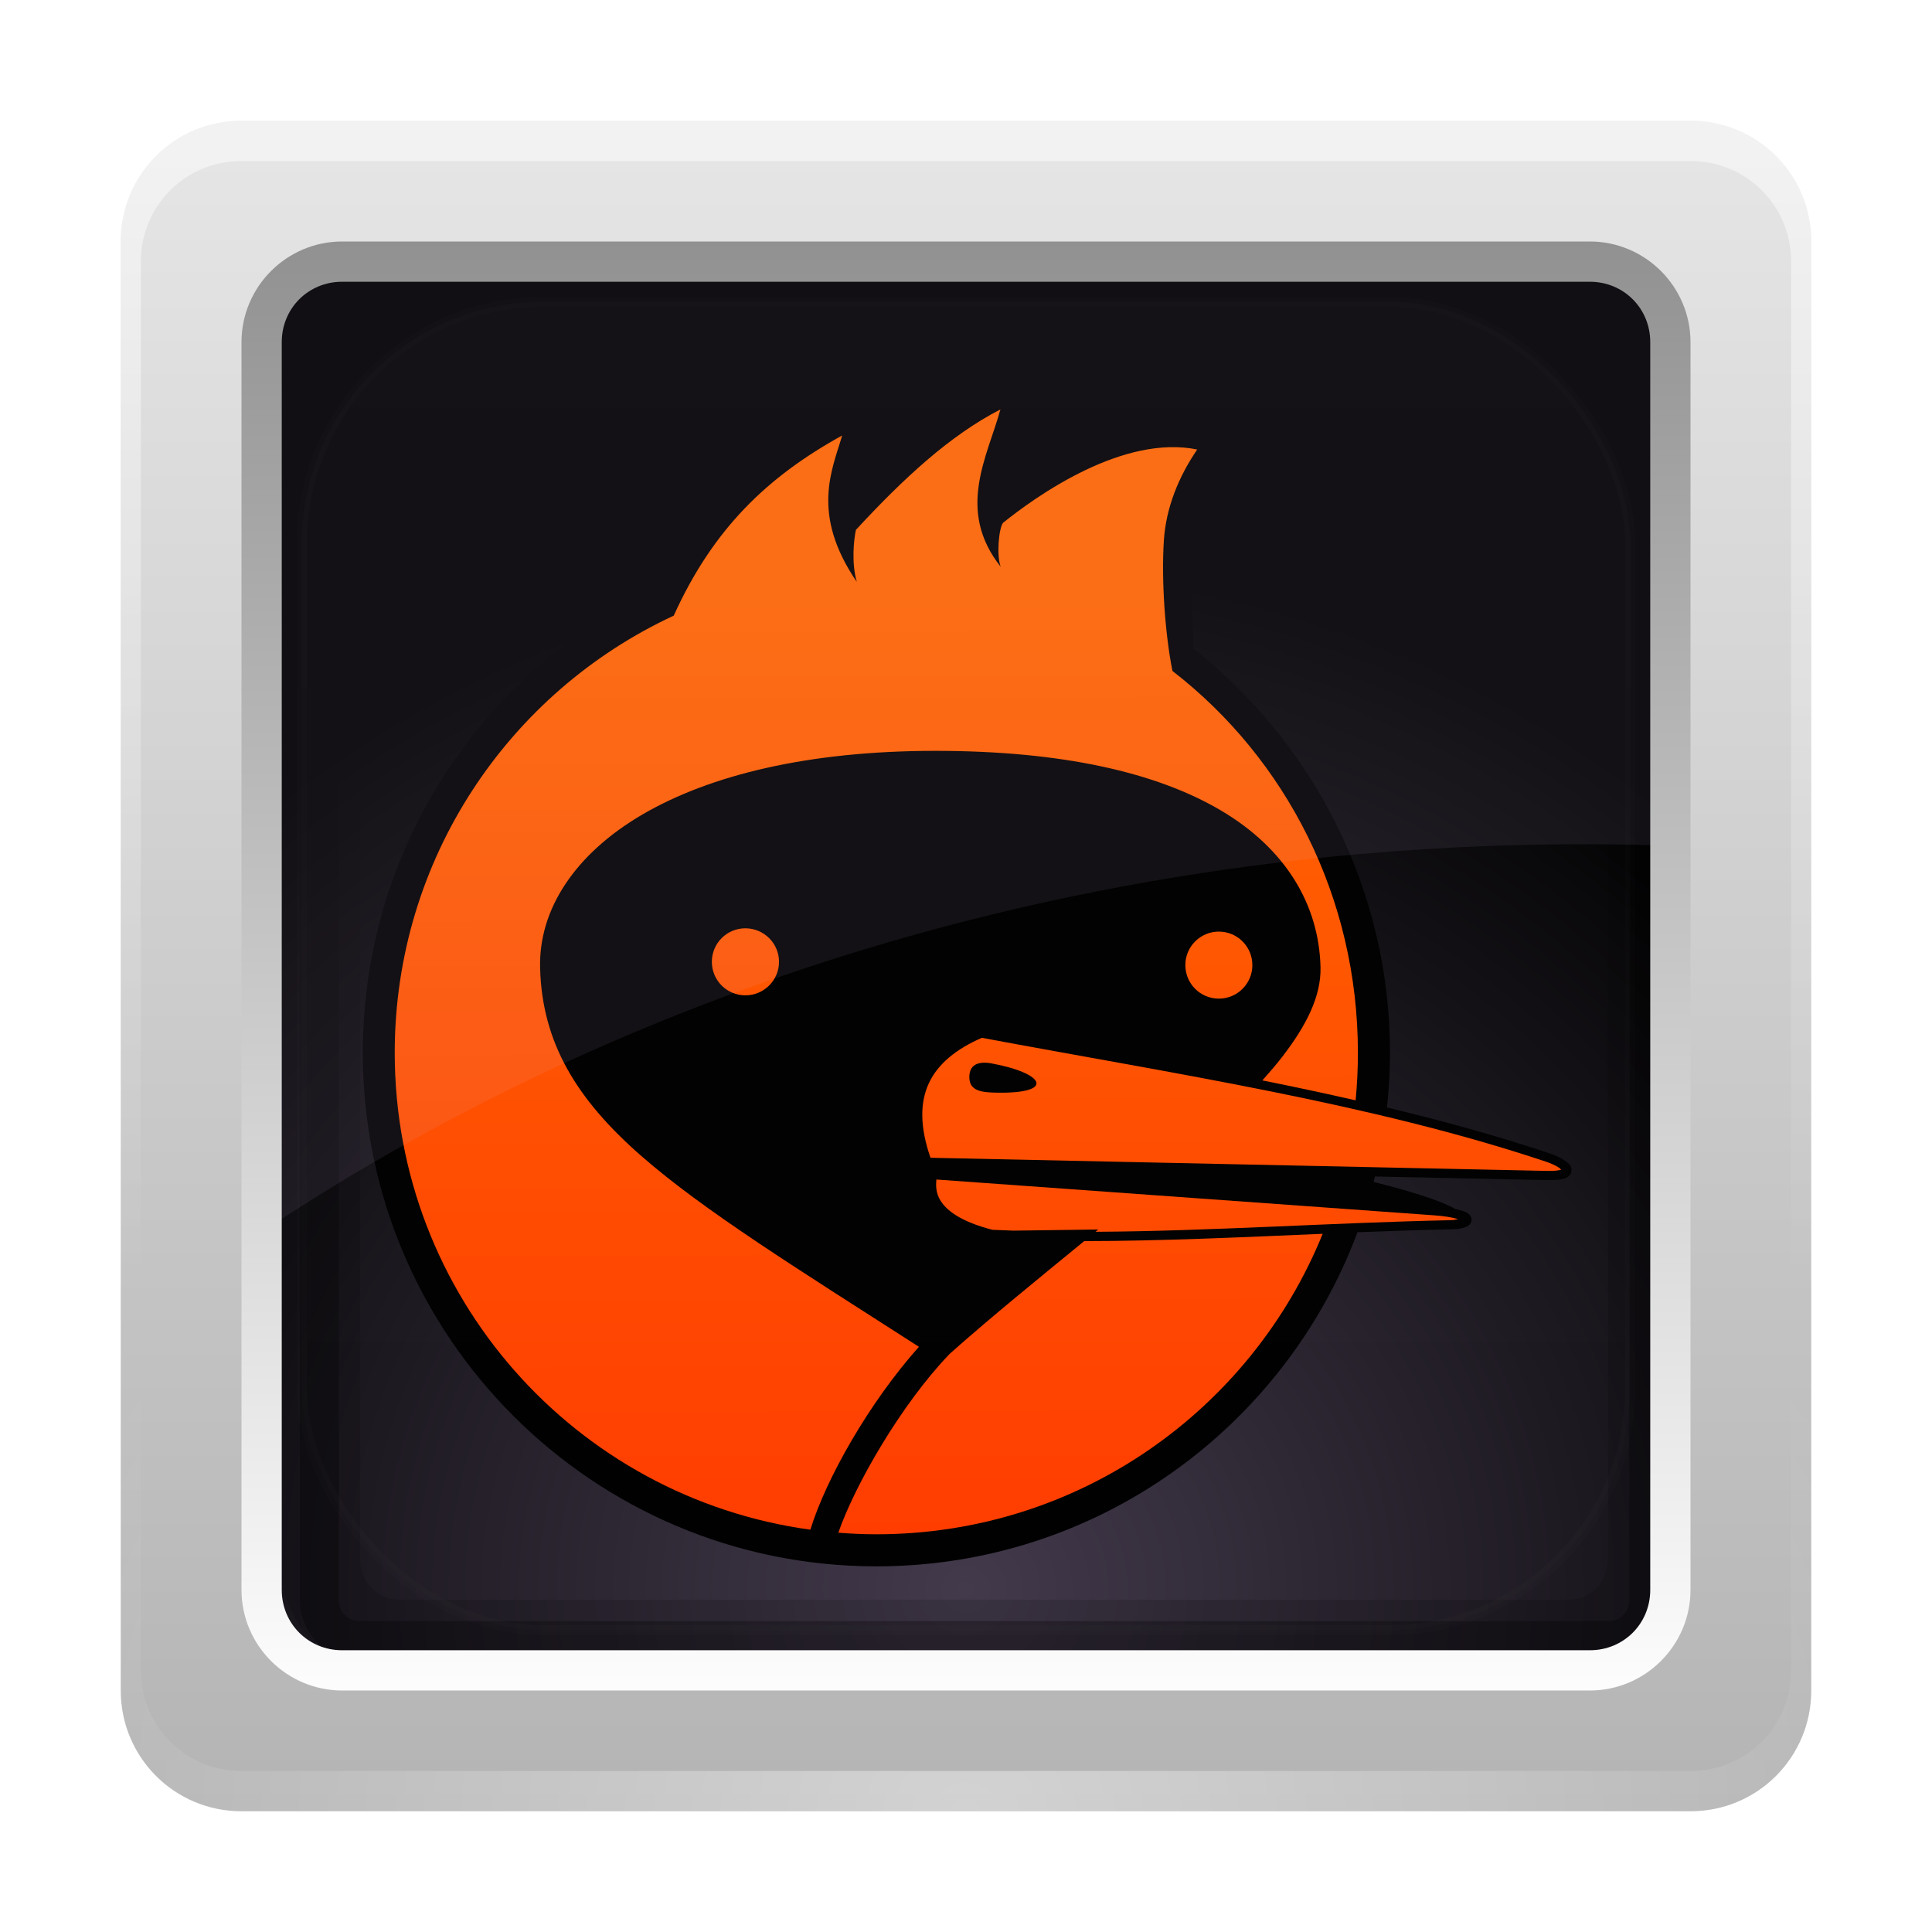 <?xml version="1.0" encoding="UTF-8" standalone="no"?>
<!-- Created with Inkscape (http://www.inkscape.org/) -->

<svg
   xmlns:dc="http://purl.org/dc/elements/1.1/"
   xmlns:cc="http://creativecommons.org/ns#"
   xmlns:rdf="http://www.w3.org/1999/02/22-rdf-syntax-ns#"
   xmlns:svg="http://www.w3.org/2000/svg"
   xmlns="http://www.w3.org/2000/svg"
   xmlns:xlink="http://www.w3.org/1999/xlink"
   xmlns:sodipodi="http://sodipodi.sourceforge.net/DTD/sodipodi-0.dtd"
   xmlns:inkscape="http://www.inkscape.org/namespaces/inkscape"
   version="1.0"
   width="96"
   height="96"
   id="svg2408"
   inkscape:version="0.48.2 r9819"
   sodipodi:docname="main.svg"
   inkscape:export-filename="/home/buckstabu/Dropbox/Public/lcicons/lcproto2.png"
   inkscape:export-xdpi="90"
   inkscape:export-ydpi="90">
  <sodipodi:namedview
     pagecolor="#ffffff"
     bordercolor="#666666"
     borderopacity="1"
     objecttolerance="10"
     gridtolerance="10"
     guidetolerance="10"
     inkscape:pageopacity="0"
     inkscape:pageshadow="2"
     inkscape:window-width="1873"
     inkscape:window-height="1036"
     id="namedview68"
     showgrid="false"
     inkscape:zoom="2.3570226"
     inkscape:cx="-167.54868"
     inkscape:cy="35.023896"
     inkscape:window-x="47"
     inkscape:window-y="0"
     inkscape:window-maximized="1"
     inkscape:current-layer="svg2408" />
  <defs
     id="defs2410">
    <linearGradient
       id="linearGradient4017">
      <stop
         style="stop-color:#ff6600;stop-opacity:1;"
         offset="0"
         id="stop4019" />
      <stop
         style="stop-color:#ff1e00;stop-opacity:1;"
         offset="1"
         id="stop4021" />
    </linearGradient>
    <linearGradient
       x1="45.448"
       y1="92.54"
       x2="45.448"
       y2="7.017"
       id="ButtonShadow"
       gradientUnits="userSpaceOnUse"
       gradientTransform="scale(1.006,0.994)">
      <stop
         id="stop3750"
         style="stop-color:#000000;stop-opacity:1"
         offset="0" />
      <stop
         id="stop3752"
         style="stop-color:#000000;stop-opacity:0.588"
         offset="1" />
    </linearGradient>
    <filter
       color-interpolation-filters="sRGB"
       id="filter3174">
      <feGaussianBlur
         id="feGaussianBlur3176"
         stdDeviation="1.71" />
    </filter>
    <linearGradient
       id="linearGradient3224-6">
      <stop
         id="stop3226-2"
         style="stop-color:#42394b;stop-opacity:1"
         offset="0" />
      <stop
         id="stop3228-1"
         style="stop-color:#000000;stop-opacity:1"
         offset="1" />
    </linearGradient>
    <linearGradient
       id="linearGradient3187-5">
      <stop
         id="stop3189-3"
         style="stop-color:#b4b4b4;stop-opacity:1"
         offset="0" />
      <stop
         id="stop3191-2"
         style="stop-color:#e6e6e6;stop-opacity:1"
         offset="1" />
    </linearGradient>
    <linearGradient
       id="linearGradient3737-9">
      <stop
         id="stop3739-7"
         style="stop-color:#ffffff;stop-opacity:1"
         offset="0" />
      <stop
         id="stop3741-6"
         style="stop-color:#ffffff;stop-opacity:0"
         offset="1" />
    </linearGradient>
    <linearGradient
       id="linearGradient3465-2">
      <stop
         id="stop3467-0"
         style="stop-color:#919191;stop-opacity:1"
         offset="0" />
      <stop
         id="stop3469-6"
         style="stop-color:#fdfdfd;stop-opacity:1"
         offset="1" />
    </linearGradient>
    <linearGradient
       id="linearGradient3737-7-3">
      <stop
         id="stop3739-2-3"
         style="stop-color:#ffffff;stop-opacity:1"
         offset="0" />
      <stop
         id="stop3741-7-6"
         style="stop-color:#ffffff;stop-opacity:0"
         offset="1" />
    </linearGradient>
    <linearGradient
       id="linearGradient3737-4-0">
      <stop
         id="stop3739-8-4"
         style="stop-color:#ffffff;stop-opacity:1"
         offset="0" />
      <stop
         id="stop3741-71-8"
         style="stop-color:#ffffff;stop-opacity:0"
         offset="1" />
    </linearGradient>
    <clipPath
       id="clipPath3613-5">
      <rect
         width="84"
         height="84"
         rx="6"
         ry="6"
         x="6"
         y="6"
         id="rect3615-1"
         style="fill:#ffffff;fill-opacity:1;fill-rule:nonzero;stroke:none" />
    </clipPath>
    <filter
       x="-0.192"
       y="-0.192"
       width="1.384"
       height="1.384"
       color-interpolation-filters="sRGB"
       id="filter3794-2">
      <feGaussianBlur
         id="feGaussianBlur3796-9"
         stdDeviation="5.28" />
    </filter>
    <linearGradient
       inkscape:collect="always"
       xlink:href="#linearGradient3187-5"
       id="linearGradient4094"
       gradientUnits="userSpaceOnUse"
       x1="48"
       y1="90"
       x2="48"
       y2="5.988" />
    <linearGradient
       inkscape:collect="always"
       xlink:href="#linearGradient3737-9"
       id="linearGradient4096"
       gradientUnits="userSpaceOnUse"
       x1="36.357"
       y1="6"
       x2="36.357"
       y2="63.893" />
    <linearGradient
       inkscape:collect="always"
       xlink:href="#linearGradient3465-2"
       id="linearGradient4098"
       gradientUnits="userSpaceOnUse"
       gradientTransform="matrix(1.029,0,0,1.029,-1.412,-1.412)"
       x1="43.179"
       y1="13"
       x2="43.179"
       y2="83.295" />
    <radialGradient
       inkscape:collect="always"
       xlink:href="#linearGradient3737-7-3"
       id="radialGradient4100"
       gradientUnits="userSpaceOnUse"
       gradientTransform="matrix(1.157,0,0,0.996,-7.551,0.197)"
       cx="48"
       cy="90.172"
       fx="48"
       fy="90.172"
       r="42" />
    <linearGradient
       inkscape:collect="always"
       xlink:href="#linearGradient3737-4-0"
       id="linearGradient4102"
       gradientUnits="userSpaceOnUse"
       x1="48"
       y1="20.221"
       x2="48"
       y2="138.661" />
    <radialGradient
       inkscape:collect="always"
       xlink:href="#linearGradient3224-6"
       id="radialGradient4113"
       gradientUnits="userSpaceOnUse"
       gradientTransform="matrix(1.383,-1.0350102e-8,0,1.312,-17.141,-23.729)"
       cx="47.098"
       cy="78.287"
       fx="47.098"
       fy="78.287"
       r="38.957" />
    <linearGradient
       inkscape:collect="always"
       xlink:href="#linearGradient4017"
       id="linearGradient4023"
       x1="48.733"
       y1="37.022"
       x2="48.609"
       y2="60.526"
       gradientUnits="userSpaceOnUse" />
    <linearGradient
       gradientUnits="userSpaceOnUse"
       xlink:href="#linearGradient3877"
       id="linearGradient3838"
       y2="266.293"
       x2="560.685"
       y1="498.953"
       x1="560.685" />
    <linearGradient
       id="linearGradient3877">
      <stop
         offset="0"
         style="stop-color:#ff8313;stop-opacity:1"
         id="stop3879" />
      <stop
         offset="1"
         style="stop-color:#ffe400;stop-opacity:1"
         id="stop3881" />
    </linearGradient>
    <linearGradient
       inkscape:collect="always"
       xlink:href="#linearGradient4017"
       id="linearGradient4206"
       gradientUnits="userSpaceOnUse"
       x1="559.795"
       y1="305.034"
       x2="560.685"
       y2="637.229" />
    <linearGradient
       inkscape:collect="always"
       xlink:href="#linearGradient4017"
       id="linearGradient4208"
       gradientUnits="userSpaceOnUse"
       x1="559.795"
       y1="305.034"
       x2="560.685"
       y2="637.229" />
    <linearGradient
       inkscape:collect="always"
       xlink:href="#linearGradient4017"
       id="linearGradient4210"
       gradientUnits="userSpaceOnUse"
       x1="559.795"
       y1="305.034"
       x2="560.685"
       y2="637.229" />
    <linearGradient
       inkscape:collect="always"
       xlink:href="#linearGradient4017"
       id="linearGradient4212"
       gradientUnits="userSpaceOnUse"
       x1="559.795"
       y1="305.034"
       x2="560.685"
       y2="637.229" />
    <linearGradient
       inkscape:collect="always"
       xlink:href="#linearGradient4017"
       id="linearGradient4214"
       gradientUnits="userSpaceOnUse"
       x1="559.795"
       y1="305.034"
       x2="560.685"
       y2="637.229" />
    <linearGradient
       inkscape:collect="always"
       xlink:href="#linearGradient4017"
       id="linearGradient4216"
       gradientUnits="userSpaceOnUse"
       x1="559.795"
       y1="305.034"
       x2="560.685"
       y2="637.229" />
  </defs>
  <path
     style="opacity:0.6;color:#000000;fill:#000000;fill-opacity:1;fill-rule:nonzero;stroke:none;stroke-width:1;marker:none;visibility:visible;display:inline;overflow:visible;enable-background:accumulate"
     id="rect3977-9"
     inkscape:connector-curvature="0"
     d="m 17.898,14.49 c -1.662,0 -3,1.338 -3,3 l 0,62 c 0,1.662 1.338,3 3,3 l 62,0 c 1.662,0 3,-1.338 3,-3 l 0,-62 c 0,-1.662 -1.338,-3 -3,-3 l -62,0 z m 0,0.969 62,0 c 1.14,0 2.031,0.891 2.031,2.031 l 0,62 c 0,1.14 -0.891,2.031 -2.031,2.031 l -62,0 c -1.14,0 -2.031,-0.891 -2.031,-2.031 l 0,-62 c 0,-1.14 0.891,-2.031 2.031,-2.031 z" />
  <g
     id="layer2"
     style="display:none">
    <rect
       width="86"
       height="85"
       rx="6"
       ry="6"
       x="5"
       y="7"
       id="rect3745"
       style="opacity:0.9;fill:url(#ButtonShadow);fill-opacity:1;fill-rule:nonzero;stroke:none;filter:url(#filter3174)" />
  </g>
  <rect
     style="fill:url(#radialGradient4113);fill-opacity:1;stroke:none"
     id="rect3461-7"
     y="8.744"
     x="9.039"
     ry="6.173"
     rx="5.853"
     height="78.516"
     width="77.915" />
  <path
     style="font-size:medium;font-style:normal;font-variant:normal;font-weight:normal;font-stretch:normal;text-indent:0;text-align:start;text-decoration:none;line-height:normal;letter-spacing:normal;word-spacing:normal;text-transform:none;direction:ltr;block-progression:tb;writing-mode:lr-tb;text-anchor:start;opacity:0.15;color:#000000;fill:#000000;fill-opacity:1;stroke:none;stroke-width:4;marker:none;visibility:visible;display:inline;overflow:visible;enable-background:accumulate;font-family:Abandoned Bitplane;-inkscape-font-specification:Abandoned Bitplane"
     id="rect3222-3-8"
     inkscape:connector-curvature="0"
     d="m 19.898,13.49 c -3.289,0 -6,2.711 -6,6 l 0,58 c 0,3.289 2.711,6 6,6 l 58,0 c 3.289,0 6,-2.711 6,-6 l 0,-58 c 0,-3.289 -2.711,-6 -6,-6 l -58,0 z m 0,4 58,0 c 1.143,0 2,0.857 2,2 l 0,58 c 0,1.143 -0.857,2 -2,2 l -58,0 c -1.143,0 -2,-0.857 -2,-2 l 0,-58 c 0,-1.143 0.857,-2 2,-2 z" />
  <path
     style="opacity:0.3;color:#000000;fill:#000000;fill-opacity:1;fill-rule:nonzero;stroke:none;stroke-width:1;marker:none;visibility:visible;display:inline;overflow:visible;enable-background:accumulate"
     id="rect3981-0"
     inkscape:connector-curvature="0"
     d="m 17.898,14.49 c -1.662,0 -3,1.338 -3,3 l 0,62 c 0,1.662 1.338,3 3,3 l 62,0 c 1.662,0 3,-1.338 3,-3 l 0,-62 c 0,-1.662 -1.338,-3 -3,-3 l -62,0 z m 0,1.938 62,0 c 0.618,0 1.062,0.444 1.062,1.062 l 0,62 c 0,0.618 -0.444,1.062 -1.062,1.062 l -62,0 c -0.618,0 -1.062,-0.444 -1.062,-1.062 l 0,-62 c 0,-0.618 0.444,-1.062 1.062,-1.062 z" />
  <g
     id="g3416"
     transform="matrix(0.356,0,0,0.356,-29.371,6.449)">
    <g
       id="layer1-3"
       transform="matrix(0.377,0,0,0.377,133.254,-78.492)">
      <g
         id="g2960"
         transform="matrix(1.79,0,0,1.79,-139.659,-1027.818)">
        <path
           inkscape:connector-curvature="0"
           d="m 219.9,739.937 c -3.471,0.64 -6.879,1.443 -10.25,2.488 -10.87,3.695 -20.401,10.971 -30.067,23.165 1.416,-8.376 4.404,-13.903 6.221,-20.677 -21.667,6.248 -41.702,23.546 -47.071,40.406 -35.97,17.028 -60.875,53.686 -60.875,96.097 0,58.634 47.595,106.228 106.228,106.228 45.579,0 84.438,-28.762 99.504,-69.111 6.479,-0.256 12.932,-0.46 19.285,-0.592 1.306,-0.027 2.315,-0.169 3.081,-0.474 0.383,-0.152 0.729,-0.344 1.007,-0.741 0.278,-0.397 0.285,-1.108 0.03,-1.511 -0.511,-0.806 -1.305,-1.018 -2.488,-1.333 -0.224,-0.06 -0.485,-0.122 -0.741,-0.178 -3,-1.766 -9.927,-3.867 -16.855,-5.569 0.097,-0.376 0.199,-0.751 0.296,-1.126 l 35.666,0.741 c 1.653,0.035 2.794,-0.075 3.644,-0.385 0.425,-0.155 0.788,-0.375 1.066,-0.77 0.278,-0.395 0.348,-0.979 0.207,-1.392 -0.281,-0.826 -0.935,-1.269 -1.718,-1.748 -0.783,-0.478 -1.749,-0.898 -2.873,-1.274 -10.821,-3.617 -22.04,-6.706 -33.504,-9.45 0.396,-3.723 0.622,-7.486 0.622,-11.316 0,-33.853 -16.004,-64.166 -40.702,-83.626 -0.142,-7.456 -0.7,-14.983 -0.267,-21.803 0.48,-7.556 2.162,-14.121 6.724,-19.107 l 2.399,-2.607 -3.318,-1.215 c -2.517,-0.928 -5.1,-1.425 -7.672,-1.6 -7.716,-0.524 -15.465,1.957 -22.158,5.154 -6.045,2.888 -11.258,6.391 -14.9,9.094 0.528,-5.852 1.684,-11.234 3.703,-16.322 1.574,-3.967 3.275,-6.4 5.776,-9.45 l 5e-5,0 z"
           id="path3805"
           style="font-size:medium;font-style:normal;font-variant:normal;font-weight:normal;font-stretch:normal;text-indent:0;text-align:start;text-decoration:none;line-height:normal;letter-spacing:normal;word-spacing:normal;text-transform:none;direction:ltr;block-progression:tb;writing-mode:lr-tb;text-anchor:start;color:#000000;fill:#000000;fill-opacity:1;stroke:none;stroke-width:7.368;marker:none;visibility:visible;display:inline;overflow:visible;enable-background:accumulate;font-family:Bitstream Vera Sans;-inkscape-font-specification:Bitstream Vera Sans" />
        <g
           id="g3825"
           style="fill:url(#linearGradient4206);fill-opacity:1"
           transform="translate(-355.597,482.057)">
          <path
             inkscape:connector-curvature="0"
             d="m 565.336,266.293 c -2.735,9.865 -9.213,20.851 0.059,32.556 -0.882,-2.239 -0.421,-7.904 0.474,-9.094 3.129,-2.514 9.444,-7.277 17.092,-10.931 7.327,-3.5 15.594,-5.786 23.076,-4.236 -3.82,5.58 -6.466,12.01 -6.902,18.87 -0.513,8.084 0.216,19.068 1.777,26.927 23.541,18.216 38.362,46.877 38.362,78.975 0,3.321 -0.159,6.598 -0.474,9.835 -6.373,-1.447 -12.8,-2.825 -19.285,-4.118 1.505,-1.69 2.942,-3.358 4.206,-5.006 4.835,-6.301 7.965,-12.348 7.82,-18.396 -0.31,-13 -7.259,-24.543 -20.558,-32.408 -13.299,-7.865 -32.831,-12.353 -59.128,-12.353 -26.337,0 -46.646,5.043 -60.549,13.153 -13.903,8.109 -21.499,19.593 -21.18,31.756 0.399,15.393 7.487,27.125 20.914,38.865 12.924,11.301 31.916,23.106 57.439,39.487 -10.245,11.485 -19.217,27.271 -22.454,37.829 -48.579,-6.646 -85.966,-48.23 -85.966,-98.645 0,-40.069 23.623,-74.594 57.706,-90.409 8.147,-17.988 19.383,-28.737 34.837,-37.266 -2.056,7.062 -6.572,16.216 3.022,30.275 -1.141,-3.959 -0.598,-8.833 -0.178,-10.753 9.842,-10.647 19.436,-19.54 29.89,-24.913 z"
             id="path3807"
             style="font-size:medium;font-style:normal;font-variant:normal;font-weight:normal;font-stretch:normal;text-indent:0;text-align:start;text-decoration:none;line-height:normal;letter-spacing:normal;word-spacing:normal;text-transform:none;direction:ltr;block-progression:tb;writing-mode:lr-tb;text-anchor:start;color:#000000;fill:url(#linearGradient4208);fill-opacity:1;stroke:none;stroke-width:7.368;marker:none;visibility:visible;display:inline;overflow:visible;enable-background:accumulate;font-family:Bitstream Vera Sans;-inkscape-font-specification:Bitstream Vera Sans" />
          <path
             inkscape:connector-curvature="0"
             d="m 561.496,396.265 c -5.321,2.318 -9.1,5.38 -10.969,9.406 -1.837,3.957 -1.887,8.981 0.344,15.406 l 127.625,2.719 c 1.459,0.031 2.362,-0.106 2.812,-0.25 -0.121,-0.131 -0.2,-0.272 -0.625,-0.531 -0.615,-0.375 -1.484,-0.785 -2.5,-1.125 -36.136,-12.081 -76.847,-18.166 -116.688,-25.625 z m 0.188,5.156 c 0.541,-0.03 1.14,0.013 1.75,0.125 11.252,2.072 13.291,6.323 0.938,6.062 -2.92,-0.062 -5.443,-0.342 -5.469,-3.156 -0.019,-2.101 1.158,-2.941 2.781,-3.031 z"
             id="path3809"
             style="font-size:medium;font-style:normal;font-variant:normal;font-weight:normal;font-stretch:normal;text-indent:0;text-align:start;text-decoration:none;line-height:normal;letter-spacing:normal;word-spacing:normal;text-transform:none;direction:ltr;block-progression:tb;writing-mode:lr-tb;text-anchor:start;color:#000000;fill:url(#linearGradient4210);fill-opacity:1;stroke:none;stroke-width:7.368;marker:none;visibility:visible;display:inline;overflow:visible;enable-background:accumulate;font-family:Bitstream Vera Sans;-inkscape-font-specification:Bitstream Vera Sans" />
          <path
             inkscape:connector-curvature="0"
             d="m 552.095,425.576 102.94,7.406 c 2.065,0.149 3.584,0.413 4.592,0.681 0.22,0.059 0.129,0.052 0.296,0.118 -0.449,0.088 -0.785,0.192 -1.511,0.207 -24.208,0.506 -49.65,2.266 -73.406,2.399 0.189,-0.155 0.374,-0.319 0.563,-0.474 l -17.566,0.237 c -1.452,-0.053 -2.893,-0.105 -4.325,-0.178 -5.603,-1.434 -8.698,-3.388 -10.25,-5.332 -1.343,-1.683 -1.522,-3.381 -1.333,-5.066 z"
             id="path3811"
             style="font-size:medium;font-style:normal;font-variant:normal;font-weight:normal;font-stretch:normal;text-indent:0;text-align:start;text-decoration:none;line-height:normal;letter-spacing:normal;word-spacing:normal;text-transform:none;direction:ltr;block-progression:tb;writing-mode:lr-tb;text-anchor:start;color:#000000;fill:url(#linearGradient4212);fill-opacity:1;stroke:none;stroke-width:7.368;marker:none;visibility:visible;display:inline;overflow:visible;enable-background:accumulate;font-family:Bitstream Vera Sans;-inkscape-font-specification:Bitstream Vera Sans" />
          <path
             inkscape:connector-curvature="0"
             d="m 631.988,436.803 c -14.786,36.459 -50.509,62.149 -92.305,62.149 -2.652,0 -5.281,-0.123 -7.88,-0.326 3.414,-9.851 13.025,-26.568 22.958,-36.91 0.021,-0.018 0.039,-0.041 0.059,-0.059 0.029,-0.03 0.06,-0.059 0.089,-0.089 8.582,-7.632 18.253,-15.467 27.757,-23.254 15.977,-0.014 32.699,-0.807 49.322,-1.511 l 5e-5,-5e-5 z"
             id="path3813"
             style="font-size:medium;font-style:normal;font-variant:normal;font-weight:normal;font-stretch:normal;text-indent:0;text-align:start;text-decoration:none;line-height:normal;letter-spacing:normal;word-spacing:normal;text-transform:none;direction:ltr;block-progression:tb;writing-mode:lr-tb;text-anchor:start;color:#000000;fill:url(#linearGradient4214);fill-opacity:1;stroke:none;stroke-width:7.368;marker:none;visibility:visible;display:inline;overflow:visible;enable-background:accumulate;font-family:Bitstream Vera Sans;-inkscape-font-specification:Bitstream Vera Sans" />
          <path
             inkscape:connector-curvature="0"
             d="m 512.578,373.617 c 3.833,0 6.961,3.099 6.961,6.932 0,3.833 -3.128,6.932 -6.961,6.932 -3.833,0 -6.932,-3.099 -6.932,-6.932 0,-3.833 3.099,-6.932 6.932,-6.932 z m 97.934,0.681 c 3.833,0 6.932,3.099 6.932,6.932 0,3.833 -3.099,6.932 -6.932,6.932 -3.833,0 -6.932,-3.099 -6.932,-6.932 0,-3.833 3.099,-6.932 6.932,-6.932 z"
             id="path3815"
             style="font-size:medium;font-style:normal;font-variant:normal;font-weight:normal;font-stretch:normal;text-indent:0;text-align:start;text-decoration:none;line-height:normal;letter-spacing:normal;word-spacing:normal;text-transform:none;direction:ltr;block-progression:tb;writing-mode:lr-tb;text-anchor:start;color:#000000;fill:url(#linearGradient4216);fill-opacity:1;stroke:none;stroke-width:7.368;marker:none;visibility:visible;display:inline;overflow:visible;enable-background:accumulate;font-family:Bitstream Vera Sans;-inkscape-font-specification:Bitstream Vera Sans" />
        </g>
      </g>
    </g>
  </g>
  <path
     style="opacity:0.08;fill:#d9c6ed;fill-opacity:1;stroke:none"
     id="rect3256-3"
     inkscape:connector-curvature="0"
     d="m 14.898,8.74 c -3.242,0 -5.844,2.767 -5.844,6.187 l 0,49.062 C 27.879,50.131 54.866,40.196 86.961,42.208 l 0,-27.281 c 0,-3.42 -2.633,-6.187 -5.875,-6.187 l -66.188,0 z" />
  <g
     id="layer1"
     style="display:inline">
    <path
       d="M 12,6 C 8.676,6 6,8.676 6,12 l 0,72 c 0,3.324 2.676,6 6,6 l 72,0 c 3.324,0 6,-2.676 6,-6 L 90,12 C 90,8.676 87.324,6 84,6 L 12,6 z m 5,7 62,0 c 2.216,0 4,1.784 4,4 l 0,62 c 10e-7,2.216 -1.784,4 -4,4 l -62,0 c -2.216,10e-7 -4,-1.784 -4,-4 l 0,-62 c 0,-2.216 1.784,-4 4,-4 z"
       inkscape:connector-curvature="0"
       id="rect2419"
       style="fill:url(#linearGradient4094);fill-opacity:1;fill-rule:nonzero;stroke:none" />
    <path
       d="M 12,6 C 8.676,6 6,8.676 6,12 l 0,2 0,68 0,2 c 0,0.335 0.041,0.651 0.094,0.969 0.049,0.296 0.097,0.597 0.188,0.875 0.01,0.03 0.021,0.064 0.031,0.094 0.099,0.288 0.235,0.547 0.375,0.812 0.145,0.274 0.316,0.536 0.5,0.781 0.184,0.246 0.374,0.473 0.594,0.688 0.44,0.428 0.943,0.815 1.5,1.094 0.279,0.14 0.573,0.247 0.875,0.344 -0.256,-0.1 -0.487,-0.236 -0.719,-0.375 -0.007,-0.004 -0.024,0.004 -0.031,0 -0.032,-0.019 -0.062,-0.043 -0.094,-0.062 -0.12,-0.077 -0.231,-0.164 -0.344,-0.25 -0.106,-0.081 -0.213,-0.161 -0.312,-0.25 C 8.478,88.557 8.309,88.373 8.156,88.188 8.049,88.057 7.938,87.922 7.844,87.781 7.819,87.743 7.805,87.695 7.781,87.656 7.716,87.553 7.651,87.452 7.594,87.344 7.493,87.149 7.388,86.928 7.312,86.719 7.305,86.697 7.289,86.678 7.281,86.656 7.249,86.564 7.245,86.469 7.219,86.375 7.188,86.268 7.148,86.172 7.125,86.062 7.052,85.721 7,85.364 7,85 L 7,83 7,15 7,13 C 7,10.218 9.218,8 12,8 l 2,0 68,0 2,0 c 2.782,0 5,2.218 5,5 l 0,2 0,68 0,2 c 0,0.364 -0.052,0.721 -0.125,1.062 -0.044,0.207 -0.088,0.398 -0.156,0.594 -0.008,0.022 -0.023,0.041 -0.031,0.062 -0.063,0.174 -0.138,0.367 -0.219,0.531 -0.042,0.083 -0.079,0.17 -0.125,0.25 -0.055,0.097 -0.127,0.188 -0.188,0.281 -0.094,0.141 -0.205,0.276 -0.312,0.406 -0.143,0.174 -0.303,0.347 -0.469,0.5 -0.011,0.01 -0.02,0.021 -0.031,0.031 -0.138,0.126 -0.285,0.234 -0.438,0.344 -0.103,0.073 -0.204,0.153 -0.312,0.219 -0.007,0.004 -0.024,-0.004 -0.031,0 -0.232,0.139 -0.463,0.275 -0.719,0.375 0.302,-0.097 0.596,-0.204 0.875,-0.344 0.557,-0.279 1.06,-0.666 1.5,-1.094 0.22,-0.214 0.409,-0.442 0.594,-0.688 0.184,-0.246 0.355,-0.508 0.5,-0.781 0.14,-0.265 0.276,-0.525 0.375,-0.812 0.01,-0.031 0.021,-0.063 0.031,-0.094 0.09,-0.278 0.139,-0.579 0.188,-0.875 C 89.959,84.651 90,84.335 90,84 l 0,-2 0,-68 0,-2 C 90,8.676 87.324,6 84,6 L 12,6 z"
       inkscape:connector-curvature="0"
       id="rect3728"
       style="opacity:0.5;fill:url(#linearGradient4096);fill-opacity:1;fill-rule:nonzero;stroke:none" />
    <path
       d="m 17,12 c -2.753,0 -5,2.247 -5,5 l 0,62 c 0,2.753 2.247,5 5,5 l 62,0 c 2.753,0 5,-2.247 5,-5 l 0,-62 c 0,-2.753 -2.247,-5 -5,-5 l -62,0 z m 0,2 62,0 c 1.679,0 3,1.321 3,3 l 0,62 c 10e-7,1.679 -1.321,3 -3,3 l -62,0 c -1.679,0 -3,-1.321 -3,-3 l 0,-62 c 0,-1.679 1.321,-3 3,-3 z"
       inkscape:connector-curvature="0"
       id="rect3425"
       style="fill:url(#linearGradient4098);fill-opacity:1;fill-rule:nonzero;stroke:none" />
    <path
       d="M 12,90 C 8.676,90 6,87.324 6,84 L 6,82 6,14 6,12 c 0,-0.335 0.041,-0.651 0.094,-0.969 0.049,-0.296 0.097,-0.597 0.188,-0.875 C 6.291,10.126 6.302,10.093 6.312,10.062 6.411,9.775 6.547,9.515 6.688,9.25 6.832,8.976 7.003,8.714 7.188,8.469 7.372,8.223 7.561,7.995 7.781,7.781 8.221,7.353 8.724,6.967 9.281,6.688 9.56,6.548 9.855,6.441 10.156,6.344 9.9,6.444 9.67,6.58 9.438,6.719 c -0.007,0.004 -0.024,-0.004 -0.031,0 -0.032,0.019 -0.062,0.043 -0.094,0.062 -0.12,0.077 -0.231,0.164 -0.344,0.25 -0.106,0.081 -0.213,0.161 -0.312,0.25 C 8.478,7.443 8.309,7.627 8.156,7.812 8.049,7.943 7.938,8.078 7.844,8.219 7.819,8.257 7.805,8.305 7.781,8.344 7.716,8.447 7.651,8.548 7.594,8.656 7.493,8.851 7.388,9.072 7.312,9.281 7.305,9.303 7.289,9.322 7.281,9.344 7.249,9.436 7.245,9.531 7.219,9.625 7.188,9.732 7.148,9.828 7.125,9.938 7.052,10.279 7,10.636 7,11 l 0,2 0,68 0,2 c 0,2.782 2.218,5 5,5 l 2,0 68,0 2,0 c 2.782,0 5,-2.218 5,-5 l 0,-2 0,-68 0,-2 C 89,10.636 88.948,10.279 88.875,9.938 88.831,9.731 88.787,9.54 88.719,9.344 88.711,9.322 88.695,9.303 88.688,9.281 88.625,9.108 88.549,8.914 88.469,8.75 88.427,8.667 88.39,8.58 88.344,8.5 88.289,8.403 88.217,8.312 88.156,8.219 88.062,8.078 87.951,7.943 87.844,7.812 87.701,7.638 87.541,7.466 87.375,7.312 87.364,7.302 87.355,7.291 87.344,7.281 87.205,7.156 87.059,7.047 86.906,6.938 86.804,6.864 86.702,6.784 86.594,6.719 c -0.007,-0.004 -0.024,0.004 -0.031,0 -0.232,-0.139 -0.463,-0.275 -0.719,-0.375 0.302,0.097 0.596,0.204 0.875,0.344 0.557,0.279 1.06,0.666 1.5,1.094 0.22,0.214 0.409,0.442 0.594,0.688 0.184,0.246 0.355,0.508 0.5,0.781 0.14,0.265 0.276,0.525 0.375,0.812 0.01,0.031 0.021,0.063 0.031,0.094 0.09,0.278 0.139,0.579 0.188,0.875 C 89.959,11.349 90,11.665 90,12 l 0,2 0,68 0,2 c 0,3.324 -2.676,6 -6,6 l -72,0 z"
       inkscape:connector-curvature="0"
       id="path3615"
       style="opacity:0.4;fill:url(#radialGradient4100);fill-opacity:1;fill-rule:nonzero;stroke:none" />
    <rect
       width="66"
       height="66"
       rx="12"
       ry="12"
       x="15"
       y="15"
       clip-path="url(#clipPath3613-5)"
       id="rect3171"
       style="opacity:0.1;fill:url(#linearGradient4102);fill-opacity:1;fill-rule:nonzero;stroke:#ffffff;stroke-width:0.5;stroke-linecap:round;stroke-linejoin:miter;stroke-miterlimit:4;stroke-opacity:1;stroke-dasharray:none;stroke-dashoffset:0;filter:url(#filter3794-2)" />
  </g>
</svg>
